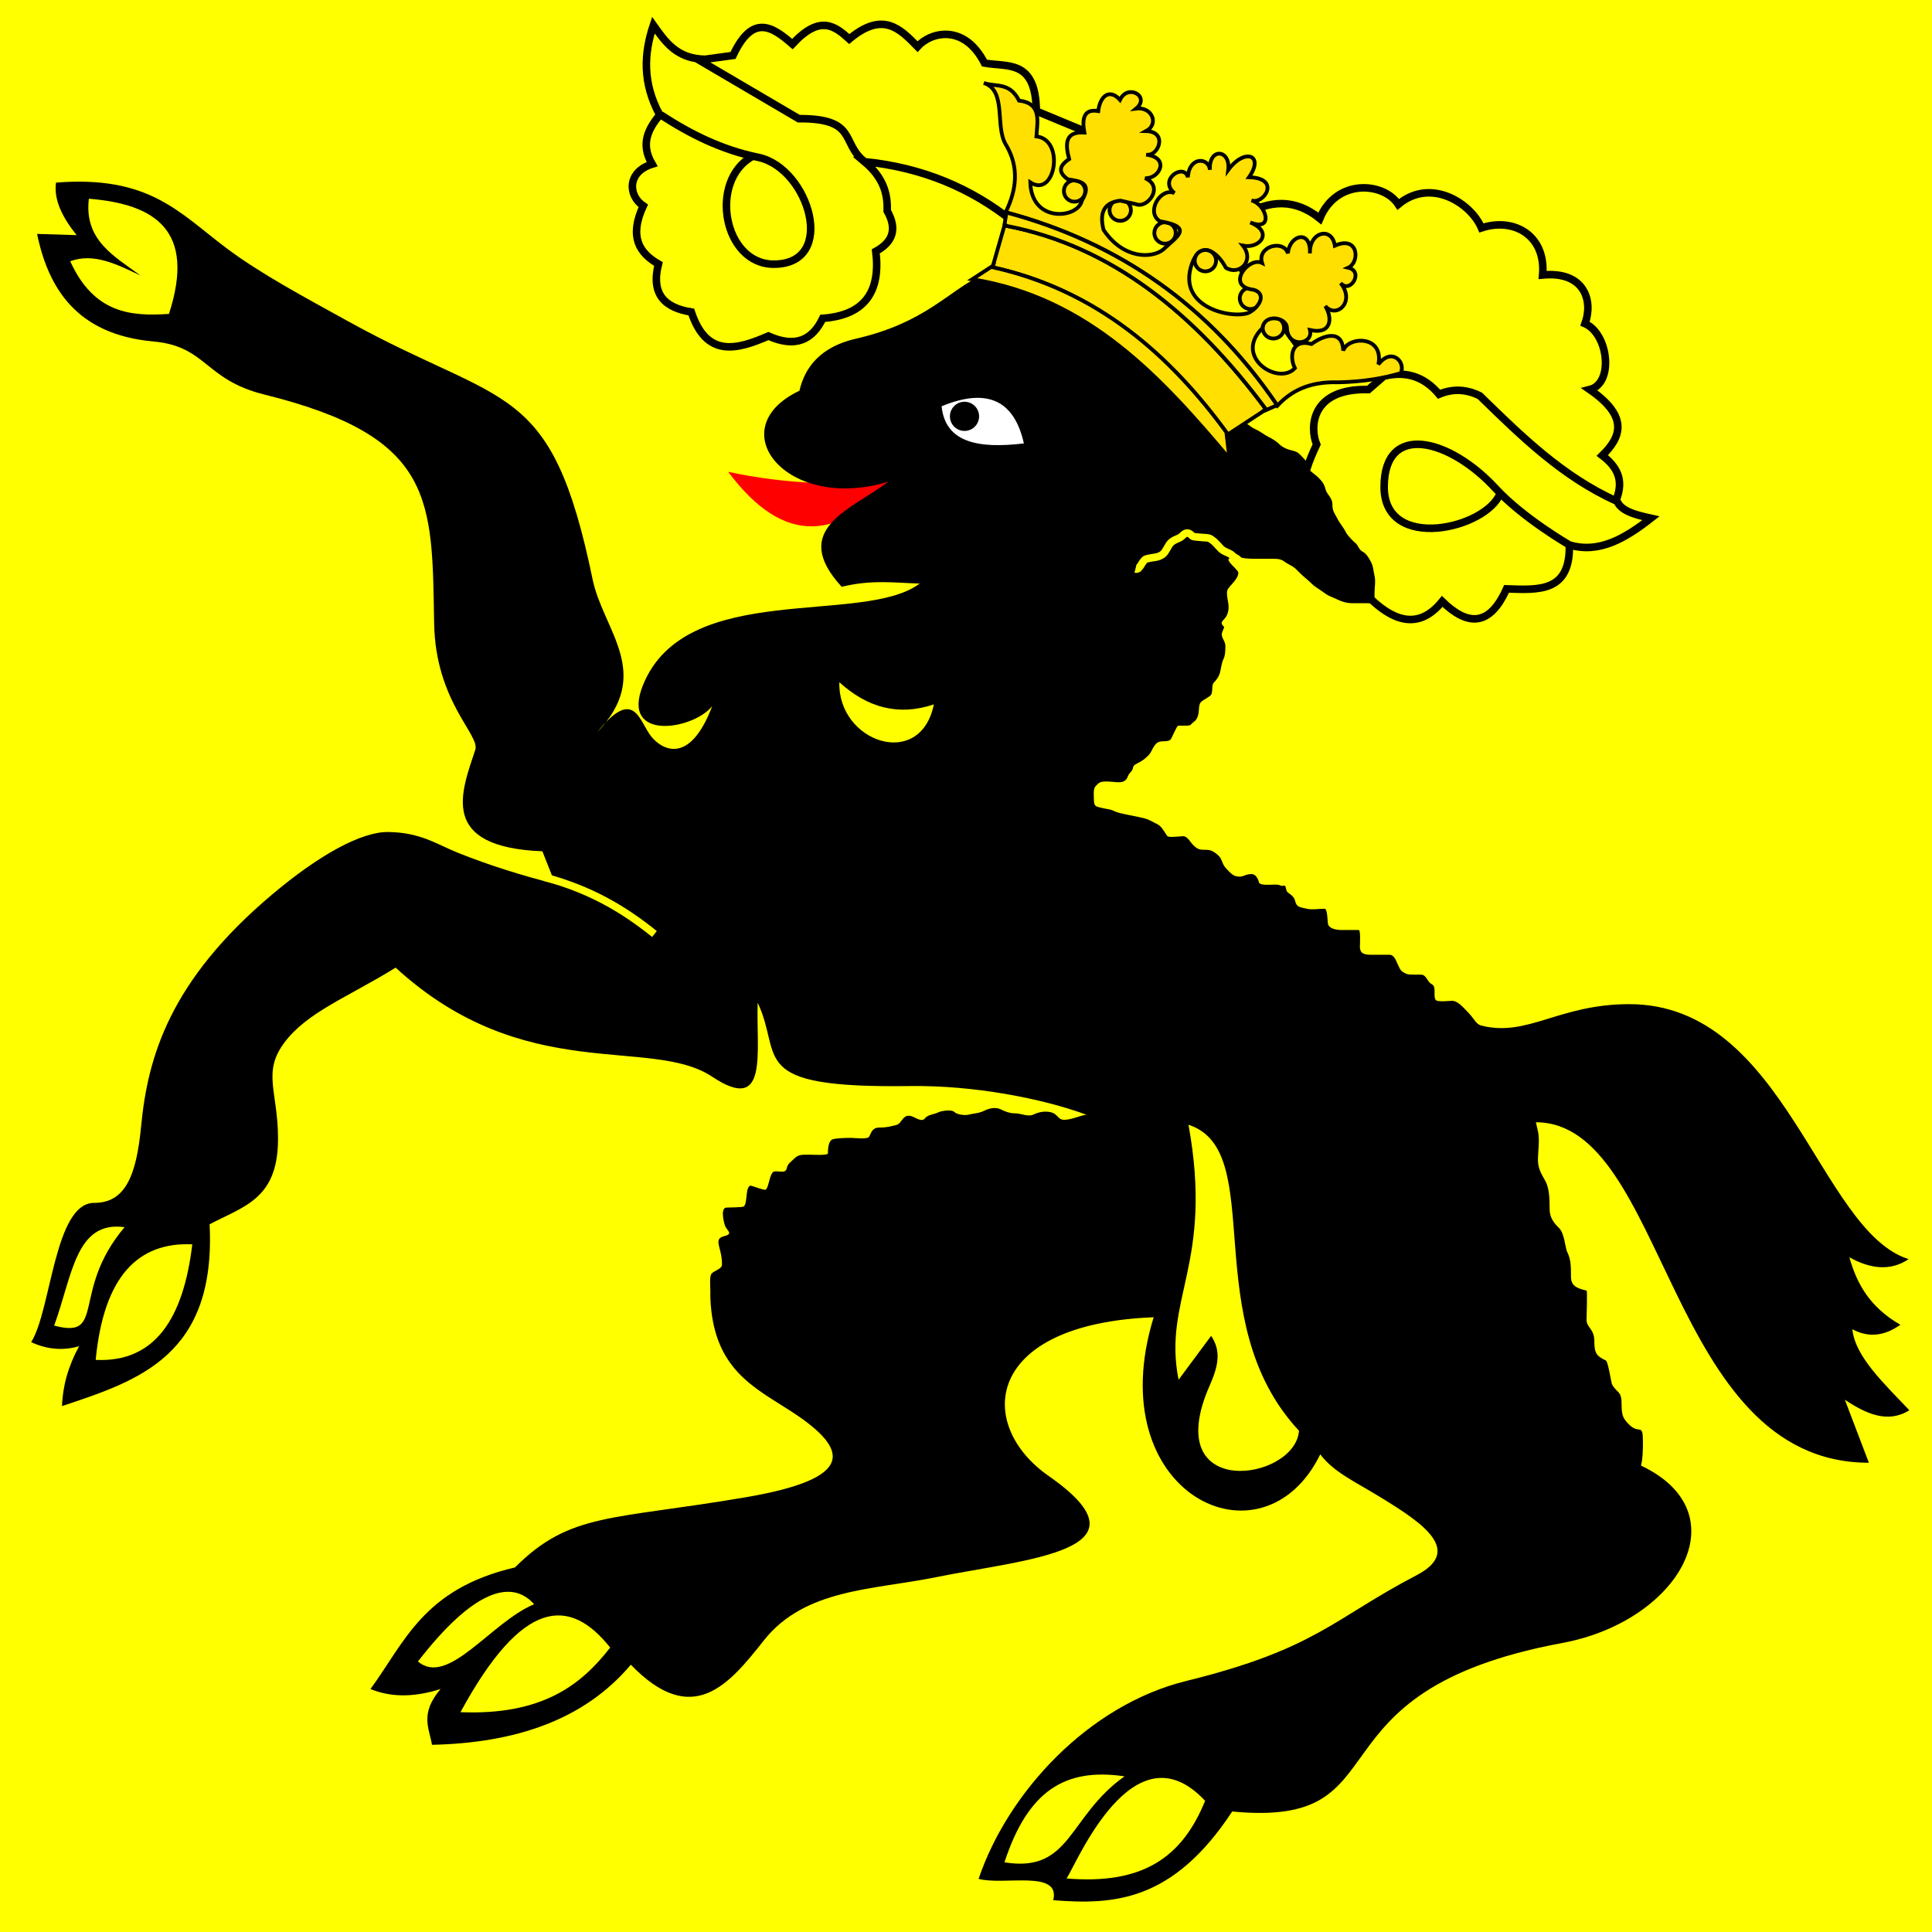 <?xml version="1.0" encoding="UTF-8" standalone="no"?>
<!-- Created with Inkscape (http://www.inkscape.org/) -->
<svg
   xmlns:dc="http://purl.org/dc/elements/1.1/"
   xmlns:cc="http://web.resource.org/cc/"
   xmlns:rdf="http://www.w3.org/1999/02/22-rdf-syntax-ns#"
   xmlns:svg="http://www.w3.org/2000/svg"
   xmlns="http://www.w3.org/2000/svg"
   xmlns:sodipodi="http://inkscape.sourceforge.net/DTD/sodipodi-0.dtd"
   xmlns:inkscape="http://www.inkscape.org/namespaces/inkscape"
   width="600"
   height="600"
   id="svg2"
   sodipodi:version="0.32"
   inkscape:version="0.43"
   version="1.0"
   sodipodi:docbase="E:\"
   sodipodi:docname="Flag_of_Canton_of_Schaffhausen.svg">
  <defs
     id="defs4" />
  <sodipodi:namedview
     id="base"
     pagecolor="#ffffff"
     bordercolor="#666666"
     borderopacity="1.0"
     inkscape:pageopacity="0.0"
     inkscape:pageshadow="2"
     inkscape:zoom="0.62166667"
     inkscape:cx="300"
     inkscape:cy="300"
     inkscape:document-units="px"
     inkscape:current-layer="layer1"
     inkscape:window-width="756"
     inkscape:window-height="540"
     inkscape:window-x="-2"
     inkscape:window-y="32" />
  <g
     inkscape:label="Layer 1"
     inkscape:groupmode="layer"
     id="layer1">
    <rect
       style="fill:#ffff00;fill-opacity:1;fill-rule:nonzero;stroke:none;stroke-width:0.5;stroke-miterlimit:4;stroke-dasharray:none;stroke-opacity:1"
       id="rect2319"
       width="600"
       height="600"
       x="0"
       y="0" />
    <g
       id="g2321"
       transform="scale(2.344,2.344)">
      <path
         sodipodi:nodetypes="cccccccccccccccccccccccccccccc"
         id="path2271"
         d="M 144.167,17.563 L 137.302,14.716 C 137.243,7.819 133.454,8.914 130.437,8.354 C 127.76,3.133 123.339,4.207 121.563,6.177 C 119.265,3.838 116.995,1.418 112.521,5.172 C 110.609,3.445 108.646,1.888 104.986,5.842 C 102.363,3.56 99.739,1.744 97.116,7.349 L 93.432,7.851 C 89.682,7.806 88.142,5.551 86.567,3.33 C 85.305,7.101 85.109,11.004 87.405,15.219 C 85.917,17.066 84.804,19.021 86.4,21.749 C 83.059,22.786 83.203,25.916 85.228,27.275 C 83.314,31.392 84.712,33.523 87.237,34.977 C 86.2,39.088 88.175,40.79 91.591,41.34 C 93.602,47.417 97.595,46.357 101.805,44.521 C 105.399,46.128 107.641,45.031 109.005,42.177 C 114.597,41.771 116.693,38.618 116.037,33.303 C 118.177,32.131 118.971,30.454 117.544,27.944 C 117.617,25.768 117.116,23.591 114.53,21.414 C 122.216,22.189 128.667,24.938 134.121,29.284 L 143.33,32.465 L 146.679,19.572 L 144.167,17.563 z M 114.53,21.402 C 111.362,18.939 113.663,15.684 105.823,15.721 L 92.428,7.851 M 87.523,15.207 C 91.391,17.716 95.539,19.852 100.531,20.862 C 107.174,22.323 111.026,35.002 102.51,35.002 C 95.874,35.002 93.847,23.978 99.683,20.721"
         style="fill:none;fill-opacity:1;fill-rule:nonzero;stroke:#000000;stroke-width:1px;stroke-linecap:butt;stroke-linejoin:miter;stroke-opacity:1" />
      <path
         sodipodi:nodetypes="ccccccccccccccccccccccccccssc"
         id="path2279"
         d="M 164.466,28.741 C 168.207,26.333 171.676,26.367 174.863,28.949 C 177.072,23.616 183.335,24.127 185.259,27.078 C 189.596,23.467 194.911,26.95 196.279,30.197 C 200.51,28.783 204.834,31.136 204.387,36.434 C 209.941,35.905 211.107,39.851 210.001,42.88 C 213.111,44.239 213.853,50.805 210.625,51.613 C 215.794,55.183 214.816,57.875 212.289,60.345 C 214.851,62.286 214.903,64.226 214.16,66.167 C 214.612,67.714 216.655,68.2 218.734,68.662 C 215.341,71.314 211.864,73.381 207.922,72.197 C 208.078,78.529 203.763,78.157 199.605,78.019 C 197.361,83.053 194.432,82.954 191.08,79.682 C 188.258,83.168 185.1,82.635 181.724,79.474 C 176.666,78.138 175.072,75.542 176.11,71.989 C 170.969,67.692 172.432,63.187 174.447,58.89 C 173.501,56.611 173.686,51.421 181.308,51.613 L 184.427,48.91 L 172.16,45.999 L 164.674,35.81 L 164.466,28.741 z M 182.971,49.949 C 186.095,49.033 188.649,49.826 190.665,52.236 C 192.467,51.47 194.269,51.548 196.071,52.444 C 201.561,57.807 207.047,63.176 214.16,66.375 M 207.922,72.197 C 207.922,72.197 201.789,68.661 198.15,64.712 C 192.052,58.095 183.395,55.896 183.387,64.504 C 183.379,73.217 196.994,70.059 198.774,65.335"
         style="fill:none;fill-opacity:1;fill-rule:nonzero;stroke:#000000;stroke-width:1px;stroke-linecap:butt;stroke-linejoin:miter;stroke-opacity:1" />
      <path
         sodipodi:nodetypes="ccc"
         id="path2293"
         d="M 96.476,62.515 C 104.076,72.631 111.143,71.366 118.887,63.368 C 111.704,64.463 104.227,64.154 96.476,62.515 z "
         style="fill:#ff0000;fill-opacity:1;fill-rule:evenodd;stroke:none;stroke-width:1px;stroke-linecap:butt;stroke-linejoin:miter;stroke-opacity:1" />
      <path
         sodipodi:nodetypes="cssssssssssssssssssssssssssssssssssscssssssssssssssssssssssssssssssssssssssssssssssssssssssssssssssscccccccscccssssssssssssssscscscccssscccccsssssccccsscscscsssssssssssssssssssssssssssssssssscccccsssccsssc"
         id="path2283"
         d="M 129.655,248.934 C 133.004,249.838 140.543,247.67 139.547,251.761 C 147.449,252.376 155.352,252.043 163.254,240.007 C 186.549,242.244 172.161,224.15 207.009,217.676 C 222.379,214.821 230.776,200.502 217.417,194.175 C 217.656,193.217 217.674,192.186 217.674,191.084 C 217.674,188.404 217.208,190.102 215.871,188.766 C 215.074,187.969 214.841,187.629 214.841,185.932 C 214.841,184.192 214.153,184.557 213.553,183.356 C 213.502,183.255 213.045,180.397 212.78,180.265 C 211.6,179.675 211.234,179.396 211.234,177.689 C 211.234,176.019 210.204,175.935 210.204,174.855 C 210.204,174.506 210.337,171.025 210.204,170.991 C 209.184,170.736 208.143,170.51 208.143,169.188 C 208.143,167.747 208.132,166.849 207.628,165.839 C 207.381,165.346 207.276,163.427 206.597,162.748 C 205.971,162.122 205.309,161.412 205.309,160.172 C 205.309,158.794 205.267,157.512 204.794,156.565 C 204.449,155.875 203.764,154.987 203.764,153.732 C 203.764,152.551 204.028,151.012 203.764,149.868 C 203.673,149.475 203.582,149.083 203.491,148.69 C 220.91,148.69 220.794,193.8 247.608,193.8 L 244.428,185.454 C 247.276,187.345 250.125,188.624 252.973,186.845 C 249.571,183.268 245.765,179.691 245.422,176.114 C 247.541,177.253 249.661,177.028 251.781,175.518 C 247.665,173.158 245.982,169.987 245.024,166.575 C 247.894,168.175 250.534,168.402 252.874,166.823 C 241.001,163.089 236.553,133.041 215.862,133.041 C 206.524,133.041 202.416,137.433 196.284,135.884 C 195.786,135.758 195.569,135.452 195.189,134.945 C 194.8,134.426 194.452,134.051 193.938,133.538 C 193.527,133.127 192.983,132.599 192.374,132.599 C 191.977,132.599 190.37,132.813 190.184,132.443 C 189.873,131.821 190.337,130.721 189.715,130.41 C 189.146,130.125 189.004,129.293 188.464,129.158 C 188.122,129.073 186.725,129.227 186.274,129.002 C 185.517,128.623 185.568,128.527 185.18,127.751 C 184.973,127.337 184.75,126.499 184.085,126.499 C 183.303,126.499 182.521,126.499 181.739,126.499 C 180.838,126.499 180.175,126.41 180.175,125.405 C 180.175,125.147 180.297,123.215 180.018,123.215 C 179.236,123.215 178.454,123.215 177.672,123.215 C 176.992,123.215 176.097,123.015 175.952,122.433 C 175.863,122.078 175.912,120.4 175.483,120.4 C 174.775,120.4 173.819,120.57 173.137,120.4 C 172.161,120.156 171.806,120.239 171.573,119.305 C 171.397,118.601 170.615,118.36 170.478,118.054 C 170.371,117.815 170.36,117.305 170.156,117.339 C 169.487,117.45 169.834,117.199 168.902,117.199 C 168.539,117.199 166.922,117.363 166.812,116.921 C 166.71,116.517 166.406,115.806 165.836,115.806 C 164.828,115.806 164.735,116.332 163.746,116.085 C 163.257,115.962 162.93,115.547 162.491,115.109 C 161.929,114.547 161.907,113.828 161.516,113.437 C 161.232,113.153 160.604,112.601 159.983,112.601 C 158.896,112.601 158.688,112.56 158.032,111.904 C 157.722,111.594 157.319,110.789 156.778,110.789 C 156.447,110.789 154.896,110.997 154.687,110.789 C 154.437,110.539 153.958,109.518 153.433,109.256 C 153.024,109.051 152.246,108.576 151.622,108.42 C 151.028,108.272 150.397,108.147 149.671,108.002 C 148.893,107.846 148.091,107.7 147.58,107.444 C 147.053,107.181 146.739,107.234 145.908,107.026 C 145.171,106.842 144.932,106.843 144.932,105.911 C 144.932,105.223 144.796,104.515 145.211,104.1 C 145.674,103.637 145.741,103.542 146.744,103.542 C 147.248,103.542 148.395,103.762 148.834,103.542 C 149.55,103.184 149.224,102.874 149.81,102.288 C 150.338,101.76 149.848,101.555 150.607,101.176 C 151.297,100.831 151.607,100.63 152.179,100.058 C 152.616,99.622 152.815,98.657 153.436,98.347 C 153.993,98.068 154.701,98.373 155.105,97.968 C 155.242,97.831 155.883,96.211 156.081,96.162 C 156.385,96.086 157.522,96.248 157.753,96.017 C 158.325,95.445 158.541,95.54 158.771,94.621 C 158.887,94.155 158.792,93.345 159.097,93.04 C 159.47,92.667 160.066,92.45 160.401,92.115 C 160.749,91.767 160.471,90.791 160.819,90.443 C 161.134,90.128 161.504,89.653 161.655,89.049 C 161.762,88.621 161.859,87.806 162.073,87.377 C 162.315,86.894 162.352,86.371 162.352,85.565 C 162.352,84.861 161.67,84.418 161.934,83.754 C 162.022,83.532 162.11,83.311 162.198,83.09 C 162.095,82.885 161.592,82.64 162.047,82.184 C 162.478,81.753 162.778,81.274 162.778,80.374 C 162.778,79.787 162.398,78.616 162.65,78.111 C 162.905,77.601 164.067,76.734 164.067,75.87 C 164.067,75.504 162.47,74.369 162.801,74.037 C 163.4,73.438 163.578,73.665 164.461,73.886 C 164.982,74.016 165.832,74.037 166.573,74.037 C 167.328,74.037 168.082,74.037 168.836,74.037 C 169.988,74.037 169.994,74.389 170.798,74.791 C 171.507,75.146 171.705,75.397 172.307,75.998 C 172.793,76.484 173.24,76.781 173.816,77.356 C 174.228,77.768 174.801,78.058 175.475,78.563 C 176.136,79.059 176.541,79.096 177.286,79.469 C 177.775,79.713 178.42,79.921 179.247,79.921 C 180.002,79.921 180.756,79.921 181.511,79.921 C 181.712,79.921 181.913,79.921 182.114,79.921 C 182.114,79.469 182.114,79.016 182.114,78.563 C 182.114,77.881 182.279,76.958 182.114,76.3 C 181.953,75.656 181.989,75.146 181.661,74.489 C 181.458,74.082 181.042,73.35 180.605,73.132 C 179.967,72.813 180.023,72.28 179.549,71.925 C 179.29,71.73 178.506,70.894 178.342,70.567 C 177.929,69.741 177.558,69.451 177.135,68.605 C 176.805,67.946 176.531,67.771 176.531,66.795 C 176.531,65.933 175.804,65.544 175.626,64.833 C 175.438,64.082 175.14,63.743 174.57,63.173 C 174.46,63.064 173.399,62.26 173.363,62.117 C 173.167,61.334 173.145,61.145 172.608,60.608 C 172.139,60.139 172.05,59.903 171.251,59.703 C 170.616,59.544 169.99,59.348 169.44,58.798 C 169.116,58.474 168.582,58.142 168.082,57.893 C 167.512,57.608 167.122,57.261 166.573,56.987 C 166.372,56.887 166.171,56.786 165.97,56.685 L 164.461,55.629 L 154.804,44.011 L 130.06,36.467 C 125.649,38.545 122.62,42.766 113.382,44.88 C 108.787,45.931 106.639,48.589 105.919,51.769 C 95.358,56.774 104.184,67.919 117.688,63.825 C 112.811,67.525 104.49,70.078 111.516,77.746 C 115.52,76.763 118.561,77.225 121.85,77.316 C 114.373,82.952 90.826,76.75 85.18,90.794 C 82.153,98.324 91.904,96.683 94.364,93.548 C 91.417,101.321 87.82,99.4 86.355,97.666 C 84.677,95.678 84.121,90.772 79.084,97.059 C 86.639,89.218 79.916,83.534 78.517,76.766 C 73.048,50.291 67.012,54.091 46.269,42.648 C 40.11,39.25 34.397,36.196 29.876,32.783 C 23.651,28.082 19.702,23.222 7.422,24.193 C 7.1,26.514 8.299,28.834 10.153,31.155 L 4.913,30.991 C 6.389,38.116 10.099,44.317 20.306,45.239 C 27.435,45.883 27.033,50.296 35.045,52.28 C 57.708,57.895 57.23,66.215 57.519,82.594 C 57.699,92.951 63.619,97.372 62.973,99.33 C 61.096,105.015 58.08,112.235 71.86,112.788 L 73.571,117.115 C 69.136,116 64.72,114.608 60.726,113.008 C 57.848,111.855 55.728,110.284 51.425,110.234 C 47.918,110.192 42.355,113.192 35.987,118.569 C 22.559,129.908 19.584,139.936 18.702,149.172 C 18.066,155.827 16.583,159.373 12.468,159.373 C 7.202,159.373 6.795,173.611 4.131,177.823 C 6.249,178.806 8.367,178.971 10.484,178.359 C 9.034,181.003 8.304,183.648 8.218,186.293 C 18.403,182.91 28.642,179.596 27.77,162.207 C 32.377,159.787 36.837,158.841 36.837,150.872 C 36.837,144.613 34.707,142.108 37.687,138.121 C 40.7,134.091 46.165,132.076 52.422,128.203 C 69.518,143.882 86.21,137.222 94.36,142.655 C 101.893,147.677 100.162,139.465 100.386,132.851 C 103.819,140.102 98.639,144.2 120.613,143.893 C 128.89,143.777 137.989,145.494 143.974,147.702 C 143.318,147.702 142.023,148.364 141.004,148.364 C 140.089,148.364 140.211,147.555 139.122,147.338 C 138.203,147.154 137.35,147.454 136.897,147.68 C 136.253,148.002 135.267,147.509 134.502,147.509 C 133.812,147.509 133.212,147.292 132.619,146.995 C 131.756,146.564 130.795,146.966 130.395,147.167 C 129.711,147.509 129.069,147.498 128.341,147.68 C 127.799,147.816 126.788,147.667 126.459,147.338 C 126.043,146.922 124.612,147.234 124.406,147.338 C 123.712,147.684 122.922,147.661 122.523,148.193 C 122.11,148.744 121.138,147.95 120.641,147.851 C 119.558,147.635 119.51,148.861 118.758,149.049 C 118.041,149.228 117.508,149.391 116.534,149.391 C 115.573,149.391 115.449,150.021 115.165,150.589 C 114.962,150.995 113.204,150.76 112.769,150.76 C 111.952,150.76 110.932,150.792 110.374,150.931 C 109.765,151.083 109.689,152.177 109.689,152.814 C 109.689,153.119 107.576,152.985 107.293,152.985 C 106.171,152.985 105.768,152.97 105.24,153.498 C 104.67,154.068 104.407,154.091 104.213,154.867 C 104.019,155.644 102.707,154.874 102.331,155.38 C 101.93,155.92 101.843,157.237 101.475,157.605 C 101.303,157.777 99.572,157.054 99.422,157.092 C 98.737,157.263 99.065,159.331 98.566,159.83 C 98.394,160.002 96.321,159.963 96.17,160.001 C 95.434,160.185 95.936,161.971 95.999,162.225 C 96.198,163.019 97.266,163.449 95.999,163.765 C 95.051,164.003 95.098,164.437 95.315,165.305 C 95.486,165.991 95.657,166.509 95.657,167.53 C 95.657,168.136 94.717,168.299 94.288,168.728 C 93.971,169.045 94.117,170.557 94.117,171.124 C 94.117,171.409 94.106,171.694 94.117,171.979 C 94.496,181.483 100.009,183.847 104.898,187.038 C 112.709,192.136 113.264,195.911 98.741,198.385 C 80.927,201.42 75.558,200.357 68.228,207.672 C 56.059,210.509 53.617,217.602 49.086,223.781 C 52.182,225.037 55.277,224.749 58.373,223.781 C 55.592,227.046 56.859,228.961 57.236,231.173 C 68.279,230.925 77.405,227.889 83.579,220.559 C 91.769,229.033 96.569,223.201 101.205,217.338 C 106.642,210.46 115.729,210.65 123.958,208.976 C 135.99,206.528 153.274,205.543 138.94,195.555 C 129.24,188.796 130.315,175.407 152.85,174.524 C 145.633,197.971 167.31,208.316 174.92,192.689 C 176.816,195.16 179.5,196.254 183.428,198.694 C 188.396,201.781 193.915,205.453 187.682,208.704 C 176.617,214.476 174.379,218.476 157.152,222.718 C 144.252,225.894 133.551,237.419 129.655,248.934 z "
         style="fill:#000000;fill-opacity:1;fill-rule:evenodd;stroke:none;stroke-width:1px;stroke-linecap:butt;stroke-linejoin:miter;stroke-opacity:1" />
      <g
         style="fill:#ffe000;fill-opacity:1"
         id="g2259">
        <path
           d="M 143.786 25.306 A 1.413 1.413 0 1 1  140.96,25.306 A 1.413 1.413 0 1 1  143.786 25.306 z"
           sodipodi:ry="1.4131346"
           sodipodi:rx="1.4131346"
           sodipodi:cy="25.30578"
           sodipodi:cx="142.37331"
           id="path2237"
           style="fill:#ffe000;fill-opacity:1;stroke:#000000;stroke-width:0.5;stroke-miterlimit:4;stroke-dasharray:none;stroke-opacity:1"
           sodipodi:type="arc"
           transform="translate(26.34,18.134)" />
        <path
           d="M 143.786 25.306 A 1.413 1.413 0 1 1  140.96,25.306 A 1.413 1.413 0 1 1  143.786 25.306 z"
           sodipodi:ry="1.4131346"
           sodipodi:rx="1.4131346"
           sodipodi:cy="25.30578"
           sodipodi:cx="142.37331"
           id="path2229"
           style="fill:#ffe000;fill-opacity:1;stroke:#000000;stroke-width:0.5;stroke-miterlimit:4;stroke-dasharray:none;stroke-opacity:1"
           sodipodi:type="arc"
           transform="translate(6.047,2.537)" />
        <path
           transform="translate(11.985,5.561)"
           sodipodi:type="arc"
           style="fill:#ffe000;fill-opacity:1;stroke:#000000;stroke-width:0.5;stroke-miterlimit:4;stroke-dasharray:none;stroke-opacity:1"
           id="path2231"
           sodipodi:cx="142.37331"
           sodipodi:cy="25.30578"
           sodipodi:rx="1.4131346"
           sodipodi:ry="1.4131346"
           d="M 143.786 25.306 A 1.413 1.413 0 1 1  140.96,25.306 A 1.413 1.413 0 1 1  143.786 25.306 z" />
        <path
           transform="translate(23.301,14.226)"
           sodipodi:type="arc"
           style="fill:#ffe000;fill-opacity:1;stroke:#000000;stroke-width:0.5;stroke-miterlimit:4;stroke-dasharray:none;stroke-opacity:1"
           id="path2235"
           sodipodi:cx="142.37331"
           sodipodi:cy="25.30578"
           sodipodi:rx="1.4131346"
           sodipodi:ry="1.4131346"
           d="M 143.786 25.306 A 1.413 1.413 0 1 1  140.96,25.306 A 1.413 1.413 0 1 1  143.786 25.306 z" />
        <path
           sodipodi:type="arc"
           style="fill:#ffe000;fill-opacity:1;stroke:#000000;stroke-width:0.5;stroke-miterlimit:4;stroke-dasharray:none;stroke-opacity:1"
           id="path2227"
           sodipodi:cx="142.37331"
           sodipodi:cy="25.30578"
           sodipodi:rx="1.4131346"
           sodipodi:ry="1.4131346"
           d="M 143.786 25.306 A 1.413 1.413 0 1 1  140.96,25.306 A 1.413 1.413 0 1 1  143.786 25.306 z" />
        <path
           style="fill:#ffe000;fill-opacity:1;fill-rule:evenodd;stroke:#000000;stroke-width:0.5;stroke-linecap:butt;stroke-linejoin:miter;stroke-miterlimit:4;stroke-dasharray:none;stroke-opacity:1"
           d="M 133.246,28.118 C 134.708,25.118 135.053,22.103 133.246,19.119 C 131.806,16.741 133.414,11.978 130.343,10.99 C 131.933,11.567 133.745,10.817 135.013,13.328 C 137.997,13.677 137.461,15.981 137.315,18.068 C 141.152,18.504 139.798,26.336 136.503,24.162 C 136.669,29.629 142.838,28.937 143.33,26.605 C 144.773,24.187 143.088,24.003 141.488,23.758 C 140.186,22.865 140.279,21.972 141.656,21.079 C 141.099,19.031 141.125,17.399 143.665,17.563 C 143.325,15.661 143.623,14.396 145.507,14.716 C 145.766,12.668 147.019,11.712 148.391,13.228 C 149.419,11.033 152.45,12.786 150.53,14.382 C 152.64,14.112 153.594,16.44 151.857,17.368 C 154.785,17.447 153.471,20.804 151.857,20.488 C 155.045,20.874 153.641,23.724 151.708,23.609 C 154.307,24.708 152.011,27.718 150.483,27.044 L 148.439,26.581 C 146.232,26.823 145.646,28.222 146.21,30.444 C 148.781,34.329 152.619,34.292 154.149,33.034 C 155.816,31.412 158.301,30.091 153.664,29.31 C 151.741,28.082 153.812,24.767 155.607,25.585 C 153.43,23.797 156.866,21.545 157.388,23.48 C 157.535,20.684 160.18,20.846 160.302,22.509 C 160.141,19.52 163.055,19.763 162.731,22.509 C 164.901,19.577 167.565,20.509 165.484,23.48 C 169.799,23.604 167.432,27.138 165.808,26.557 C 167.754,27.043 168.872,30.767 165.646,29.472 C 168.792,30.745 166.895,33 164.674,32.548 C 166.279,34.542 164.202,36.598 162.407,35.463 C 161.607,33.905 159.585,31.747 158.153,34.373 C 155.354,40.654 163.163,42.333 165.455,41.439 C 167.059,40.578 167.758,38.826 166.065,38.388 C 162.29,37.937 165.443,33.955 167.208,34.833 C 166.516,32.645 170.047,31.667 170.636,33.564 C 170.848,31.087 173.725,30.342 173.556,33.564 C 173.438,30.711 176.473,29.957 176.857,32.548 C 180.023,31.134 180.2,34.76 178.635,35.468 C 180.757,35.96 178.863,38.995 177.619,37.5 C 179.636,40.034 177.014,42.27 175.587,40.547 C 176.605,42.198 176.377,44.37 173.556,43.721 C 174.064,45.611 170.636,46.224 170.509,43.467 C 170.529,42.079 167.569,41.442 167.258,43.478 C 163.378,47.305 169.393,51.147 171.563,48.777 C 170.809,47.303 171.071,44.842 173.771,45.575 C 175.271,44.454 177.86,43.538 177.967,46.459 C 178.562,44.564 183.395,44.339 182.625,48.281 C 184.387,45.954 186.293,47.977 185.584,49.439 C 183.34,50.102 180.723,50.578 177.304,50.654 C 173.459,50.525 171.037,51.82 169.245,53.745 C 160.424,40.723 148.435,32.165 133.246,28.118 z "
           id="path1350"
           sodipodi:nodetypes="csccccccccccccccccccccccccccccccccccccccccccccccccc" />
        <path
           d="M 143.786 25.306 A 1.413 1.413 0 1 1  140.96,25.306 A 1.413 1.413 0 1 1  143.786 25.306 z"
           sodipodi:ry="1.4131346"
           sodipodi:rx="1.4131346"
           sodipodi:cy="25.30578"
           sodipodi:cx="142.37331"
           id="path2233"
           style="fill:#ffe000;fill-opacity:1;stroke:#000000;stroke-width:0.5;stroke-miterlimit:4;stroke-dasharray:none;stroke-opacity:1"
           sodipodi:type="arc"
           transform="translate(17.33,9.232)" />
        <path
           style="fill:#ffe000;fill-opacity:1;fill-rule:evenodd;stroke:#000000;stroke-width:0.5;stroke-linecap:butt;stroke-linejoin:miter;stroke-miterlimit:4;stroke-dasharray:none;stroke-opacity:1"
           d="M 133.081,29.873 C 147.162,32.478 158.289,41.527 167.736,54.242 L 162.672,57.565 C 155.194,47.267 145.541,38.512 131.499,35.411 L 133.081,29.873 z "
           id="path2239"
           sodipodi:nodetypes="ccccc" />
        <path
           sodipodi:nodetypes="cccccccc"
           style="fill:#ffe000;fill-opacity:1;fill-rule:evenodd;stroke:#000000;stroke-width:0.5;stroke-linecap:butt;stroke-linejoin:miter;stroke-miterlimit:4;stroke-dasharray:none;stroke-opacity:1"
           d="M 131.562,35.219 C 131.54,35.228 131.523,35.241 131.5,35.25 L 128.812,37 C 144.252,39.457 153.939,50.146 162.892,60.773 L 162.5,57.406 C 162.512,57.396 162.551,57.386 162.562,57.375 C 155.102,47.153 145.463,38.489 131.5,35.406 L 131.562,35.219 z "
           id="path2241" />
        <path
           style="fill:#ffe000;fill-opacity:1;fill-rule:evenodd;stroke:#000000;stroke-width:0.5;stroke-linecap:butt;stroke-linejoin:miter;stroke-miterlimit:4;stroke-dasharray:none;stroke-opacity:1"
           d="M 133.344,28.156 L 133.094,29.719 L 133.406,29.938 C 147.331,32.623 158.377,41.634 167.75,54.25 L 167.531,54.375 L 167.562,54.406 L 169.062,53.75 L 169.031,53.438 C 160.25,40.615 148.368,32.183 133.344,28.156 z "
           id="path2246" />
      </g>
      <path
         id="path2287"
         d="M 150.429,75.395 C 151.085,75.559 151.281,74.201 151.938,74.037 C 152.921,73.791 153.41,73.914 154.05,73.433 C 154.473,73.116 154.749,72.281 155.106,71.925 C 155.609,71.422 156.204,71.43 156.615,71.019 C 157.186,70.448 157.471,70.517 157.973,71.019 C 158.169,71.215 159.979,71.192 160.236,71.321 C 160.891,71.649 161.355,72.289 161.745,72.679 C 162.245,73.179 162.873,73.203 163.254,73.584 C 163.776,74.106 164.068,73.822 164.31,74.791"
         style="fill:none;fill-opacity:0.75;fill-rule:evenodd;stroke:#ffff00;stroke-width:1px;stroke-linecap:butt;stroke-linejoin:miter;stroke-opacity:1" />
      <path
         sodipodi:nodetypes="ccc"
         id="path2289"
         d="M 124.753,53.828 C 131.011,51.245 134.425,53.239 135.655,58.75 C 129.785,59.447 125.258,58.74 124.753,53.828 z "
         style="fill:#ffffff;fill-opacity:1;fill-rule:evenodd;stroke:none;stroke-width:1px;stroke-linecap:butt;stroke-linejoin:miter;stroke-opacity:1" />
      <path
         d="M 129.721 55.162 A 1.932 1.932 0 1 1  125.857,55.162 A 1.932 1.932 0 1 1  129.721 55.162 z"
         sodipodi:ry="1.9320199"
         sodipodi:rx="1.9320199"
         sodipodi:cy="55.16193"
         sodipodi:cx="127.78931"
         id="path2291"
         style="fill:#000000;fill-opacity:1;fill-rule:nonzero;stroke:none;stroke-width:0.5;stroke-miterlimit:4;stroke-dasharray:none;stroke-opacity:1"
         sodipodi:type="arc" />
      <path
         sodipodi:nodetypes="ccc"
         id="path2295"
         d="M 111.207,90.387 C 114.886,93.739 119.018,94.916 123.727,93.324 C 121.955,102.104 110.974,98.319 111.207,90.387 z "
         style="fill:#ffff00;fill-opacity:1;fill-rule:evenodd;stroke:none;stroke-width:1px;stroke-linecap:butt;stroke-linejoin:miter;stroke-opacity:1" />
      <path
         sodipodi:nodetypes="cc"
         id="path2297"
         d="M 72.195,116.24 C 78.24,117.862 82.646,120.474 86.709,123.747"
         style="fill:none;fill-opacity:0.75;fill-rule:evenodd;stroke:#ffff00;stroke-width:1px;stroke-linecap:butt;stroke-linejoin:miter;stroke-opacity:1" />
      <path
         sodipodi:nodetypes="ccccc"
         id="path2299"
         d="M 11.774,26.329 C 20.503,27.036 25.995,30.474 22.386,41.592 C 17.324,41.931 12.456,41.529 9.303,34.614 C 12.404,33.456 15.505,35.023 18.606,36.504 C 15.175,33.951 11.114,31.857 11.774,26.329 z "
         style="fill:#ffff00;fill-opacity:1;fill-rule:evenodd;stroke:none;stroke-width:1px;stroke-linecap:butt;stroke-linejoin:miter;stroke-opacity:1" />
      <path
         sodipodi:nodetypes="ccc"
         id="path2301"
         d="M 7.176,175.628 C 14.138,177.493 9.325,171.09 16.505,162.591 C 10.017,161.694 9.598,168.991 7.176,175.628 z "
         style="fill:#ffff00;fill-opacity:1;fill-rule:evenodd;stroke:none;stroke-width:1px;stroke-linecap:butt;stroke-linejoin:miter;stroke-opacity:1" />
      <path
         sodipodi:nodetypes="ccc"
         id="path2305"
         d="M 12.678,180.173 C 20.538,180.548 24.304,174.683 25.475,164.864 C 18.346,164.542 13.75,169.02 12.678,180.173 z "
         style="fill:#ffff00;fill-opacity:1;fill-rule:evenodd;stroke:none;stroke-width:1px;stroke-linecap:butt;stroke-linejoin:miter;stroke-opacity:1" />
      <path
         sodipodi:nodetypes="ccc"
         id="path2307"
         d="M 55.376,220.13 C 62.819,210.524 67.812,209.226 70.764,212.545 C 65.058,214.925 59.355,223.539 55.376,220.13 z "
         style="fill:#ffff00;fill-opacity:1;fill-rule:evenodd;stroke:none;stroke-width:1px;stroke-linecap:butt;stroke-linejoin:miter;stroke-opacity:1" />
      <path
         sodipodi:nodetypes="ccc"
         id="path2309"
         d="M 61.011,226.849 C 71.765,227.276 76.961,223.302 80.842,218.288 C 75.492,211.563 69.241,211.684 61.011,226.849 z "
         style="fill:#ffff00;fill-opacity:1;fill-rule:evenodd;stroke:none;stroke-width:1px;stroke-linecap:butt;stroke-linejoin:miter;stroke-opacity:1" />
      <path
         sodipodi:nodetypes="ccc"
         id="path2311"
         d="M 133.081,246.743 C 136.185,237.257 141.117,234.18 148.984,235.349 C 141.437,240.733 141.94,248.17 133.081,246.743 z "
         style="fill:#ffff00;fill-opacity:1;fill-rule:evenodd;stroke:none;stroke-width:1px;stroke-linecap:butt;stroke-linejoin:miter;stroke-opacity:1" />
      <path
         sodipodi:nodetypes="ccc"
         id="path2313"
         d="M 141.31,248.879 C 142.589,247.027 150.156,228.392 159.666,238.593 C 156.606,246.136 151.358,249.723 141.31,248.879 z "
         style="fill:#ffff00;fill-opacity:1;fill-rule:evenodd;stroke:none;stroke-width:1px;stroke-linecap:butt;stroke-linejoin:miter;stroke-opacity:1" />
      <path
         sodipodi:nodetypes="ccsccc"
         id="path2315"
         d="M 157.465,149.021 C 168.094,152.474 158.424,174.885 172.104,189.561 C 171.64,196.248 153.488,198.941 160.28,183.555 C 161.485,180.826 161.766,178.949 160.468,176.986 L 156.151,182.804 C 154.019,172.024 160.829,167.515 157.465,149.021 z "
         style="fill:#ffff00;fill-opacity:1;fill-rule:evenodd;stroke:none;stroke-width:1px;stroke-linecap:butt;stroke-linejoin:miter;stroke-opacity:1" />
    </g>
  </g>
</svg>
